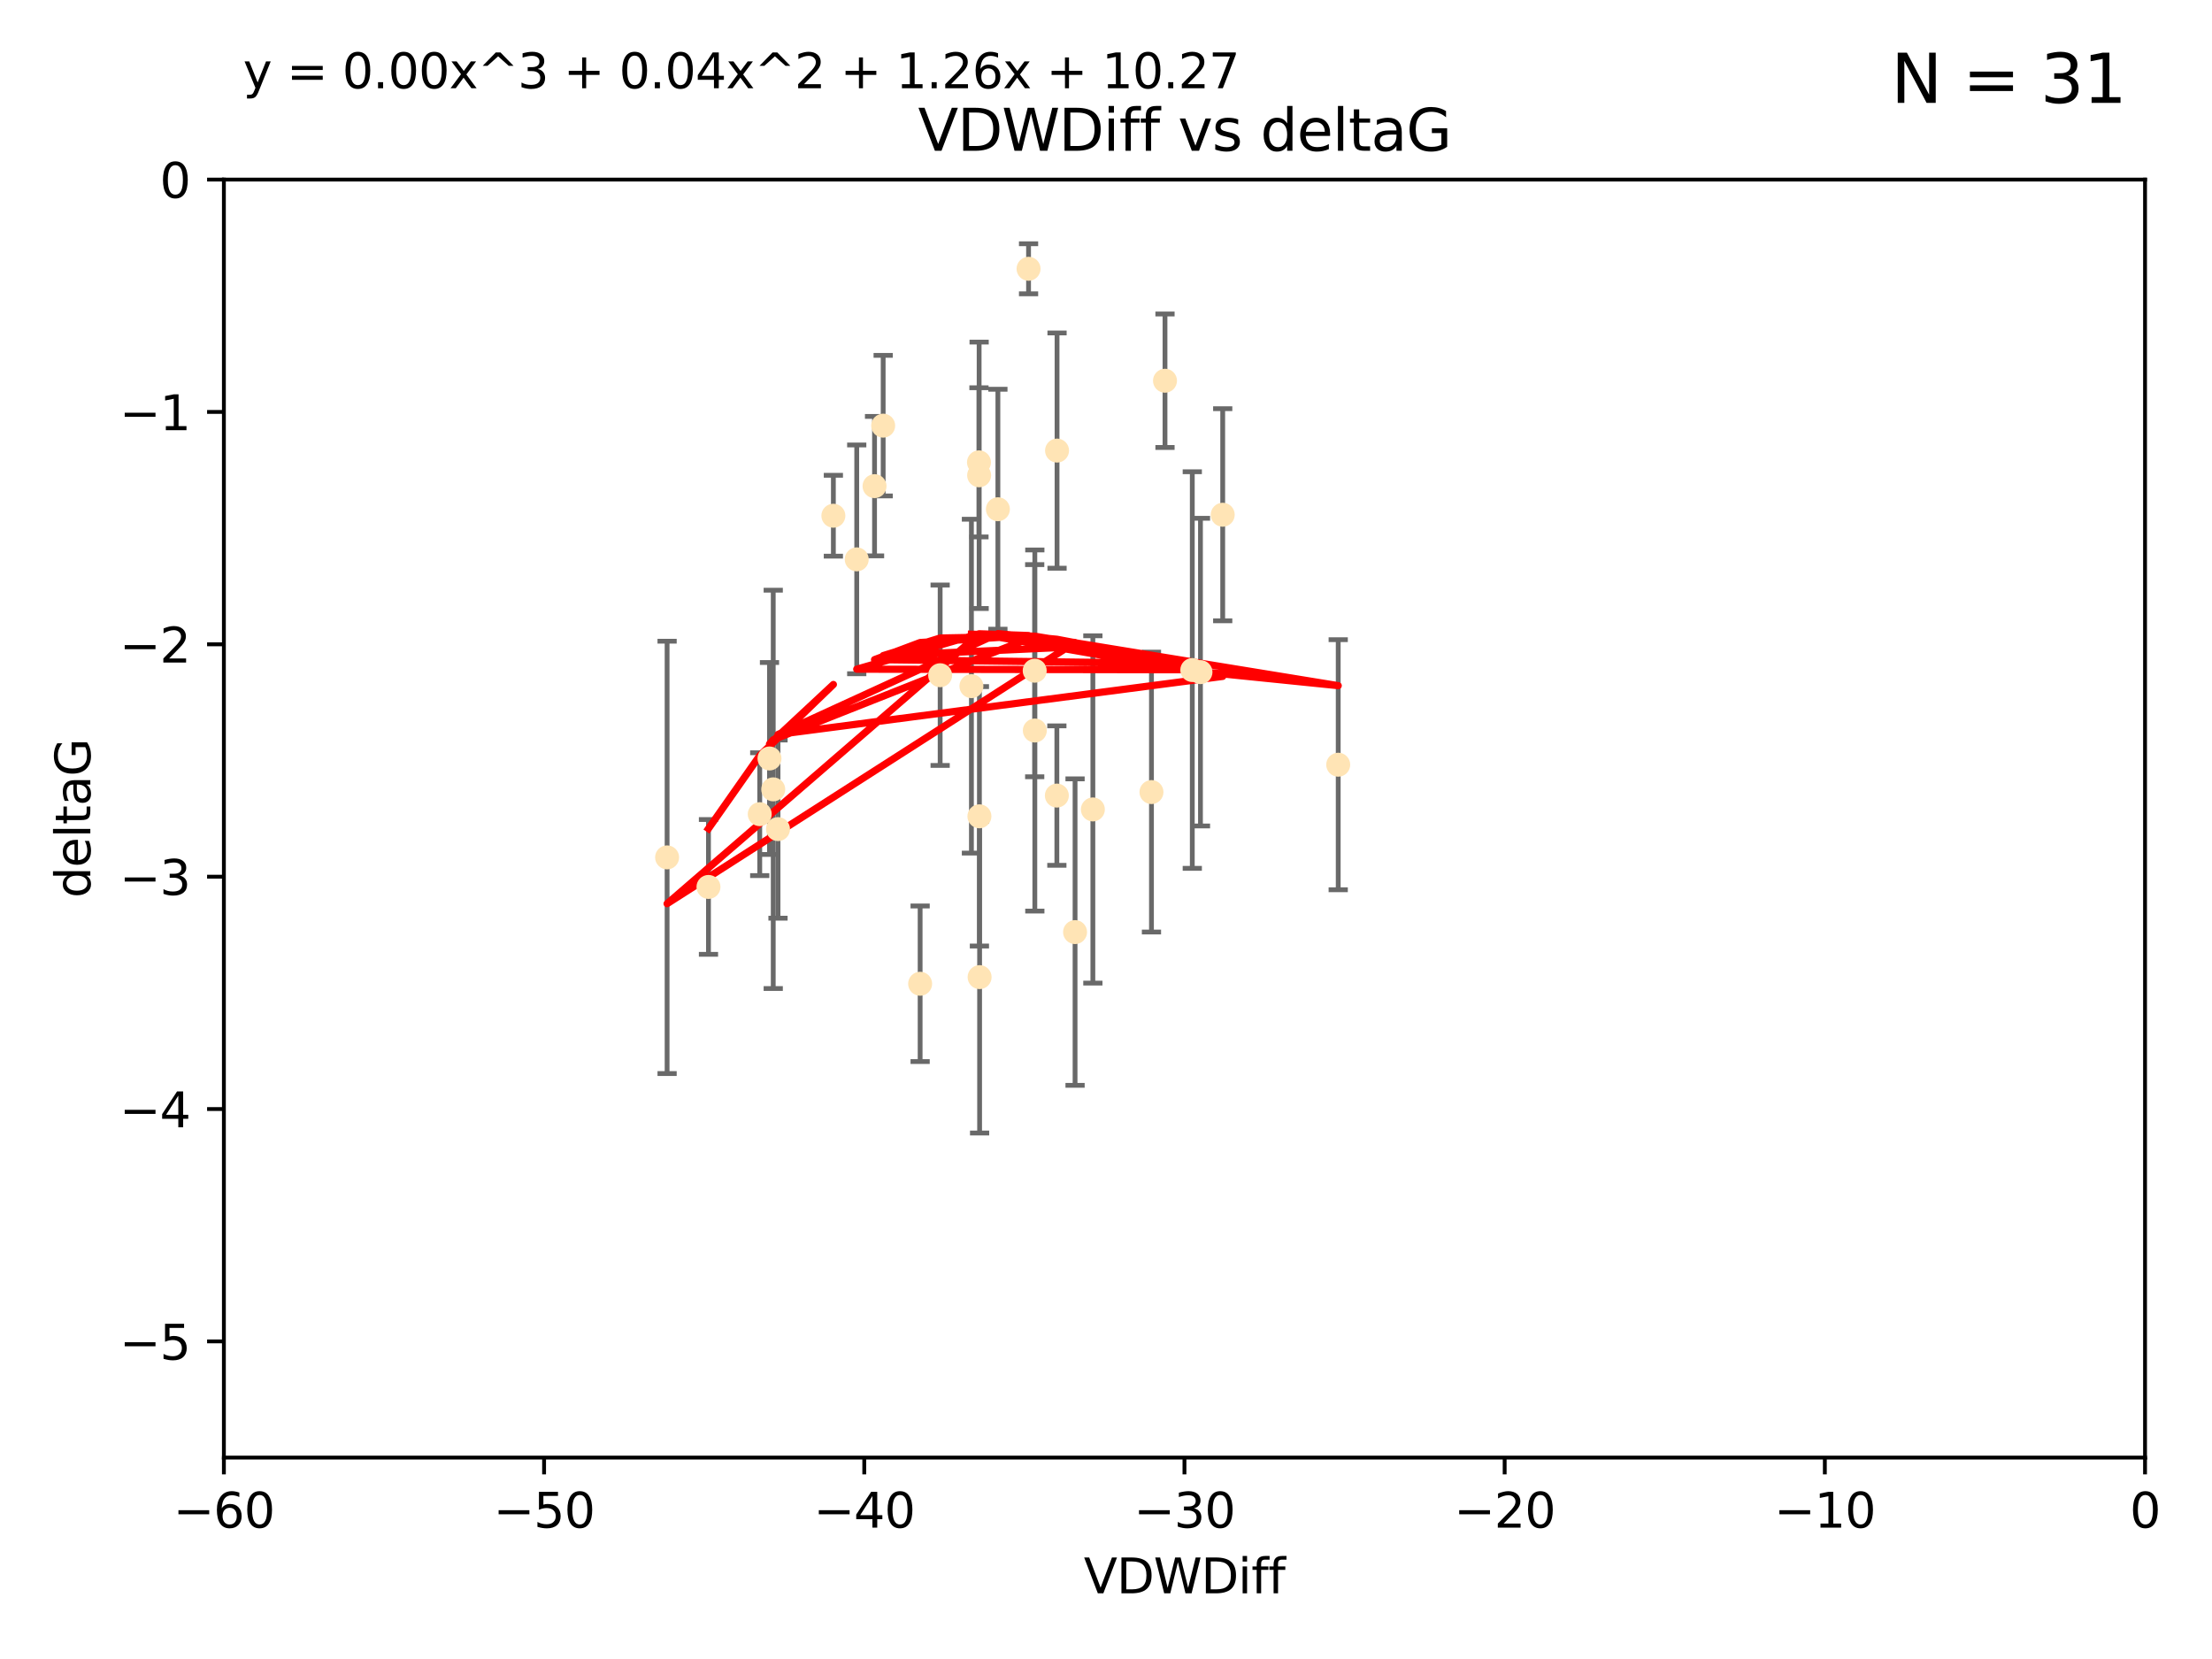 <?xml version="1.0" encoding="utf-8" standalone="no"?>
<!DOCTYPE svg PUBLIC "-//W3C//DTD SVG 1.1//EN"
  "http://www.w3.org/Graphics/SVG/1.1/DTD/svg11.dtd">
<svg xmlns:xlink="http://www.w3.org/1999/xlink" width="460.8pt" height="345.6pt" viewBox="0 0 460.8 345.6" xmlns="http://www.w3.org/2000/svg" version="1.1">
 <defs>
  <style type="text/css">*{stroke-linejoin: round; stroke-linecap: butt}</style>
 </defs>
 <g id="figure_1">
  <g id="patch_1">
   <path d="M 0 345.6 
L 460.8 345.6 
L 460.8 0 
L 0 0 
z
" style="fill: #ffffff"/>
  </g>
  <g id="axes_1">
   <g id="patch_2">
    <path d="M 46.64 303.64 
L 446.85 303.64 
L 446.85 37.411 
L 46.64 37.411 
z
" style="fill: #ffffff"/>
   </g>
   <g id="PathCollection_1">
    <defs>
     <path id="m979b9369c5" d="M 0 1.118 
C 0.297 1.118 0.581 1 0.791 0.791 
C 1 0.581 1.118 0.297 1.118 0 
C 1.118 -0.297 1 -0.581 0.791 -0.791 
C 0.581 -1 0.297 -1.118 0 -1.118 
C -0.297 -1.118 -0.581 -1 -0.791 -0.791 
C -1 -0.581 -1.118 -0.297 -1.118 0 
C -1.118 0.297 -1 0.581 -0.791 0.791 
C -0.581 1 -0.297 1.118 0 1.118 
z
" style="stroke: #ffe4b5"/>
    </defs>
    <g clip-path="url(#p4baa76a9c5)">
     <use xlink:href="#m979b9369c5" x="147.588" y="184.766" style="fill: #ffe4b5; stroke: #ffe4b5"/>
     <use xlink:href="#m979b9369c5" x="158.268" y="169.607" style="fill: #ffe4b5; stroke: #ffe4b5"/>
     <use xlink:href="#m979b9369c5" x="173.607" y="107.436" style="fill: #ffe4b5; stroke: #ffe4b5"/>
     <use xlink:href="#m979b9369c5" x="160.298" y="158.004" style="fill: #ffe4b5; stroke: #ffe4b5"/>
     <use xlink:href="#m979b9369c5" x="161.079" y="164.438" style="fill: #ffe4b5; stroke: #ffe4b5"/>
     <use xlink:href="#m979b9369c5" x="215.547" y="139.719" style="fill: #ffe4b5; stroke: #ffe4b5"/>
     <use xlink:href="#m979b9369c5" x="195.85" y="140.661" style="fill: #ffe4b5; stroke: #ffe4b5"/>
     <use xlink:href="#m979b9369c5" x="183.981" y="88.671" style="fill: #ffe4b5; stroke: #ffe4b5"/>
     <use xlink:href="#m979b9369c5" x="227.664" y="168.621" style="fill: #ffe4b5; stroke: #ffe4b5"/>
     <use xlink:href="#m979b9369c5" x="220.202" y="93.864" style="fill: #ffe4b5; stroke: #ffe4b5"/>
     <use xlink:href="#m979b9369c5" x="203.971" y="99.014" style="fill: #ffe4b5; stroke: #ffe4b5"/>
     <use xlink:href="#m979b9369c5" x="178.473" y="116.525" style="fill: #ffe4b5; stroke: #ffe4b5"/>
     <use xlink:href="#m979b9369c5" x="248.375" y="139.582" style="fill: #ffe4b5; stroke: #ffe4b5"/>
     <use xlink:href="#m979b9369c5" x="220.162" y="165.734" style="fill: #ffe4b5; stroke: #ffe4b5"/>
     <use xlink:href="#m979b9369c5" x="207.88" y="106.082" style="fill: #ffe4b5; stroke: #ffe4b5"/>
     <use xlink:href="#m979b9369c5" x="162.073" y="172.719" style="fill: #ffe4b5; stroke: #ffe4b5"/>
     <use xlink:href="#m979b9369c5" x="254.713" y="107.23" style="fill: #ffe4b5; stroke: #ffe4b5"/>
     <use xlink:href="#m979b9369c5" x="203.937" y="96.314" style="fill: #ffe4b5; stroke: #ffe4b5"/>
     <use xlink:href="#m979b9369c5" x="204.03" y="170.053" style="fill: #ffe4b5; stroke: #ffe4b5"/>
     <use xlink:href="#m979b9369c5" x="138.969" y="178.609" style="fill: #ffe4b5; stroke: #ffe4b5"/>
     <use xlink:href="#m979b9369c5" x="223.956" y="194.171" style="fill: #ffe4b5; stroke: #ffe4b5"/>
     <use xlink:href="#m979b9369c5" x="204.07" y="203.552" style="fill: #ffe4b5; stroke: #ffe4b5"/>
     <use xlink:href="#m979b9369c5" x="214.267" y="55.993" style="fill: #ffe4b5; stroke: #ffe4b5"/>
     <use xlink:href="#m979b9369c5" x="191.68" y="204.935" style="fill: #ffe4b5; stroke: #ffe4b5"/>
     <use xlink:href="#m979b9369c5" x="182.183" y="101.272" style="fill: #ffe4b5; stroke: #ffe4b5"/>
     <use xlink:href="#m979b9369c5" x="242.69" y="79.314" style="fill: #ffe4b5; stroke: #ffe4b5"/>
     <use xlink:href="#m979b9369c5" x="239.871" y="165.004" style="fill: #ffe4b5; stroke: #ffe4b5"/>
     <use xlink:href="#m979b9369c5" x="250.08" y="140.015" style="fill: #ffe4b5; stroke: #ffe4b5"/>
     <use xlink:href="#m979b9369c5" x="278.774" y="159.303" style="fill: #ffe4b5; stroke: #ffe4b5"/>
     <use xlink:href="#m979b9369c5" x="215.574" y="152.182" style="fill: #ffe4b5; stroke: #ffe4b5"/>
     <use xlink:href="#m979b9369c5" x="202.366" y="142.938" style="fill: #ffe4b5; stroke: #ffe4b5"/>
    </g>
   </g>
   <g id="matplotlib.axis_1">
    <g id="xtick_1">
     <g id="line2d_1">
      <defs>
       <path id="m1f4ad5d4d2" d="M 0 0 
L 0 3.5 
" style="stroke: #000000; stroke-width: 0.8"/>
      </defs>
      <g>
       <use xlink:href="#m1f4ad5d4d2" x="46.64" y="303.64" style="stroke: #000000; stroke-width: 0.8"/>
      </g>
     </g>
     <g id="text_1">
      <!-- −60 -->
      <g transform="translate(36.088 318.238)scale(0.1 -0.1)">
       <defs>
        <path id="DejaVuSans-2212" d="M 678 2272 
L 4684 2272 
L 4684 1741 
L 678 1741 
L 678 2272 
z
" transform="scale(0.016)"/>
        <path id="DejaVuSans-36" d="M 2113 2584 
Q 1688 2584 1439 2293 
Q 1191 2003 1191 1497 
Q 1191 994 1439 701 
Q 1688 409 2113 409 
Q 2538 409 2786 701 
Q 3034 994 3034 1497 
Q 3034 2003 2786 2293 
Q 2538 2584 2113 2584 
z
M 3366 4563 
L 3366 3988 
Q 3128 4100 2886 4159 
Q 2644 4219 2406 4219 
Q 1781 4219 1451 3797 
Q 1122 3375 1075 2522 
Q 1259 2794 1537 2939 
Q 1816 3084 2150 3084 
Q 2853 3084 3261 2657 
Q 3669 2231 3669 1497 
Q 3669 778 3244 343 
Q 2819 -91 2113 -91 
Q 1303 -91 875 529 
Q 447 1150 447 2328 
Q 447 3434 972 4092 
Q 1497 4750 2381 4750 
Q 2619 4750 2861 4703 
Q 3103 4656 3366 4563 
z
" transform="scale(0.016)"/>
        <path id="DejaVuSans-30" d="M 2034 4250 
Q 1547 4250 1301 3770 
Q 1056 3291 1056 2328 
Q 1056 1369 1301 889 
Q 1547 409 2034 409 
Q 2525 409 2770 889 
Q 3016 1369 3016 2328 
Q 3016 3291 2770 3770 
Q 2525 4250 2034 4250 
z
M 2034 4750 
Q 2819 4750 3233 4129 
Q 3647 3509 3647 2328 
Q 3647 1150 3233 529 
Q 2819 -91 2034 -91 
Q 1250 -91 836 529 
Q 422 1150 422 2328 
Q 422 3509 836 4129 
Q 1250 4750 2034 4750 
z
" transform="scale(0.016)"/>
       </defs>
       <use xlink:href="#DejaVuSans-2212"/>
       <use xlink:href="#DejaVuSans-36" x="83.789"/>
       <use xlink:href="#DejaVuSans-30" x="147.412"/>
      </g>
     </g>
    </g>
    <g id="xtick_2">
     <g id="line2d_2">
      <g>
       <use xlink:href="#m1f4ad5d4d2" x="113.342" y="303.64" style="stroke: #000000; stroke-width: 0.8"/>
      </g>
     </g>
     <g id="text_2">
      <!-- −50 -->
      <g transform="translate(102.789 318.238)scale(0.1 -0.1)">
       <defs>
        <path id="DejaVuSans-35" d="M 691 4666 
L 3169 4666 
L 3169 4134 
L 1269 4134 
L 1269 2991 
Q 1406 3038 1543 3061 
Q 1681 3084 1819 3084 
Q 2600 3084 3056 2656 
Q 3513 2228 3513 1497 
Q 3513 744 3044 326 
Q 2575 -91 1722 -91 
Q 1428 -91 1123 -41 
Q 819 9 494 109 
L 494 744 
Q 775 591 1075 516 
Q 1375 441 1709 441 
Q 2250 441 2565 725 
Q 2881 1009 2881 1497 
Q 2881 1984 2565 2268 
Q 2250 2553 1709 2553 
Q 1456 2553 1204 2497 
Q 953 2441 691 2322 
L 691 4666 
z
" transform="scale(0.016)"/>
       </defs>
       <use xlink:href="#DejaVuSans-2212"/>
       <use xlink:href="#DejaVuSans-35" x="83.789"/>
       <use xlink:href="#DejaVuSans-30" x="147.412"/>
      </g>
     </g>
    </g>
    <g id="xtick_3">
     <g id="line2d_3">
      <g>
       <use xlink:href="#m1f4ad5d4d2" x="180.043" y="303.64" style="stroke: #000000; stroke-width: 0.8"/>
      </g>
     </g>
     <g id="text_3">
      <!-- −40 -->
      <g transform="translate(169.491 318.238)scale(0.1 -0.1)">
       <defs>
        <path id="DejaVuSans-34" d="M 2419 4116 
L 825 1625 
L 2419 1625 
L 2419 4116 
z
M 2253 4666 
L 3047 4666 
L 3047 1625 
L 3713 1625 
L 3713 1100 
L 3047 1100 
L 3047 0 
L 2419 0 
L 2419 1100 
L 313 1100 
L 313 1709 
L 2253 4666 
z
" transform="scale(0.016)"/>
       </defs>
       <use xlink:href="#DejaVuSans-2212"/>
       <use xlink:href="#DejaVuSans-34" x="83.789"/>
       <use xlink:href="#DejaVuSans-30" x="147.412"/>
      </g>
     </g>
    </g>
    <g id="xtick_4">
     <g id="line2d_4">
      <g>
       <use xlink:href="#m1f4ad5d4d2" x="246.745" y="303.64" style="stroke: #000000; stroke-width: 0.8"/>
      </g>
     </g>
     <g id="text_4">
      <!-- −30 -->
      <g transform="translate(236.193 318.238)scale(0.1 -0.1)">
       <defs>
        <path id="DejaVuSans-33" d="M 2597 2516 
Q 3050 2419 3304 2112 
Q 3559 1806 3559 1356 
Q 3559 666 3084 287 
Q 2609 -91 1734 -91 
Q 1441 -91 1130 -33 
Q 819 25 488 141 
L 488 750 
Q 750 597 1062 519 
Q 1375 441 1716 441 
Q 2309 441 2620 675 
Q 2931 909 2931 1356 
Q 2931 1769 2642 2001 
Q 2353 2234 1838 2234 
L 1294 2234 
L 1294 2753 
L 1863 2753 
Q 2328 2753 2575 2939 
Q 2822 3125 2822 3475 
Q 2822 3834 2567 4026 
Q 2313 4219 1838 4219 
Q 1578 4219 1281 4162 
Q 984 4106 628 3988 
L 628 4550 
Q 988 4650 1302 4700 
Q 1616 4750 1894 4750 
Q 2613 4750 3031 4423 
Q 3450 4097 3450 3541 
Q 3450 3153 3228 2886 
Q 3006 2619 2597 2516 
z
" transform="scale(0.016)"/>
       </defs>
       <use xlink:href="#DejaVuSans-2212"/>
       <use xlink:href="#DejaVuSans-33" x="83.789"/>
       <use xlink:href="#DejaVuSans-30" x="147.412"/>
      </g>
     </g>
    </g>
    <g id="xtick_5">
     <g id="line2d_5">
      <g>
       <use xlink:href="#m1f4ad5d4d2" x="313.447" y="303.64" style="stroke: #000000; stroke-width: 0.8"/>
      </g>
     </g>
     <g id="text_5">
      <!-- −20 -->
      <g transform="translate(302.894 318.238)scale(0.1 -0.1)">
       <defs>
        <path id="DejaVuSans-32" d="M 1228 531 
L 3431 531 
L 3431 0 
L 469 0 
L 469 531 
Q 828 903 1448 1529 
Q 2069 2156 2228 2338 
Q 2531 2678 2651 2914 
Q 2772 3150 2772 3378 
Q 2772 3750 2511 3984 
Q 2250 4219 1831 4219 
Q 1534 4219 1204 4116 
Q 875 4013 500 3803 
L 500 4441 
Q 881 4594 1212 4672 
Q 1544 4750 1819 4750 
Q 2544 4750 2975 4387 
Q 3406 4025 3406 3419 
Q 3406 3131 3298 2873 
Q 3191 2616 2906 2266 
Q 2828 2175 2409 1742 
Q 1991 1309 1228 531 
z
" transform="scale(0.016)"/>
       </defs>
       <use xlink:href="#DejaVuSans-2212"/>
       <use xlink:href="#DejaVuSans-32" x="83.789"/>
       <use xlink:href="#DejaVuSans-30" x="147.412"/>
      </g>
     </g>
    </g>
    <g id="xtick_6">
     <g id="line2d_6">
      <g>
       <use xlink:href="#m1f4ad5d4d2" x="380.148" y="303.64" style="stroke: #000000; stroke-width: 0.8"/>
      </g>
     </g>
     <g id="text_6">
      <!-- −10 -->
      <g transform="translate(369.596 318.238)scale(0.1 -0.1)">
       <defs>
        <path id="DejaVuSans-31" d="M 794 531 
L 1825 531 
L 1825 4091 
L 703 3866 
L 703 4441 
L 1819 4666 
L 2450 4666 
L 2450 531 
L 3481 531 
L 3481 0 
L 794 0 
L 794 531 
z
" transform="scale(0.016)"/>
       </defs>
       <use xlink:href="#DejaVuSans-2212"/>
       <use xlink:href="#DejaVuSans-31" x="83.789"/>
       <use xlink:href="#DejaVuSans-30" x="147.412"/>
      </g>
     </g>
    </g>
    <g id="xtick_7">
     <g id="line2d_7">
      <g>
       <use xlink:href="#m1f4ad5d4d2" x="446.85" y="303.64" style="stroke: #000000; stroke-width: 0.8"/>
      </g>
     </g>
     <g id="text_7">
      <!-- 0 -->
      <g transform="translate(443.669 318.238)scale(0.1 -0.1)">
       <use xlink:href="#DejaVuSans-30"/>
      </g>
     </g>
    </g>
    <g id="text_8">
     <!-- VDWDiff -->
     <g transform="translate(225.772 331.917)scale(0.1 -0.1)">
      <defs>
       <path id="DejaVuSans-56" d="M 1831 0 
L 50 4666 
L 709 4666 
L 2188 738 
L 3669 4666 
L 4325 4666 
L 2547 0 
L 1831 0 
z
" transform="scale(0.016)"/>
       <path id="DejaVuSans-44" d="M 1259 4147 
L 1259 519 
L 2022 519 
Q 2988 519 3436 956 
Q 3884 1394 3884 2338 
Q 3884 3275 3436 3711 
Q 2988 4147 2022 4147 
L 1259 4147 
z
M 628 4666 
L 1925 4666 
Q 3281 4666 3915 4102 
Q 4550 3538 4550 2338 
Q 4550 1131 3912 565 
Q 3275 0 1925 0 
L 628 0 
L 628 4666 
z
" transform="scale(0.016)"/>
       <path id="DejaVuSans-57" d="M 213 4666 
L 850 4666 
L 1831 722 
L 2809 4666 
L 3519 4666 
L 4500 722 
L 5478 4666 
L 6119 4666 
L 4947 0 
L 4153 0 
L 3169 4050 
L 2175 0 
L 1381 0 
L 213 4666 
z
" transform="scale(0.016)"/>
       <path id="DejaVuSans-69" d="M 603 3500 
L 1178 3500 
L 1178 0 
L 603 0 
L 603 3500 
z
M 603 4863 
L 1178 4863 
L 1178 4134 
L 603 4134 
L 603 4863 
z
" transform="scale(0.016)"/>
       <path id="DejaVuSans-66" d="M 2375 4863 
L 2375 4384 
L 1825 4384 
Q 1516 4384 1395 4259 
Q 1275 4134 1275 3809 
L 1275 3500 
L 2222 3500 
L 2222 3053 
L 1275 3053 
L 1275 0 
L 697 0 
L 697 3053 
L 147 3053 
L 147 3500 
L 697 3500 
L 697 3744 
Q 697 4328 969 4595 
Q 1241 4863 1831 4863 
L 2375 4863 
z
" transform="scale(0.016)"/>
      </defs>
      <use xlink:href="#DejaVuSans-56"/>
      <use xlink:href="#DejaVuSans-44" x="68.408"/>
      <use xlink:href="#DejaVuSans-57" x="145.41"/>
      <use xlink:href="#DejaVuSans-44" x="244.287"/>
      <use xlink:href="#DejaVuSans-69" x="321.289"/>
      <use xlink:href="#DejaVuSans-66" x="349.072"/>
      <use xlink:href="#DejaVuSans-66" x="384.277"/>
     </g>
    </g>
   </g>
   <g id="matplotlib.axis_2">
    <g id="ytick_1">
     <g id="line2d_8">
      <defs>
       <path id="mbf4e5ace99" d="M 0 0 
L -3.5 0 
" style="stroke: #000000; stroke-width: 0.8"/>
      </defs>
      <g>
       <use xlink:href="#mbf4e5ace99" x="46.64" y="279.437" style="stroke: #000000; stroke-width: 0.8"/>
      </g>
     </g>
     <g id="text_9">
      <!-- −5 -->
      <g transform="translate(24.898 283.237)scale(0.1 -0.1)">
       <use xlink:href="#DejaVuSans-2212"/>
       <use xlink:href="#DejaVuSans-35" x="83.789"/>
      </g>
     </g>
    </g>
    <g id="ytick_2">
     <g id="line2d_9">
      <g>
       <use xlink:href="#mbf4e5ace99" x="46.64" y="231.032" style="stroke: #000000; stroke-width: 0.8"/>
      </g>
     </g>
     <g id="text_10">
      <!-- −4 -->
      <g transform="translate(24.898 234.831)scale(0.1 -0.1)">
       <use xlink:href="#DejaVuSans-2212"/>
       <use xlink:href="#DejaVuSans-34" x="83.789"/>
      </g>
     </g>
    </g>
    <g id="ytick_3">
     <g id="line2d_10">
      <g>
       <use xlink:href="#mbf4e5ace99" x="46.64" y="182.627" style="stroke: #000000; stroke-width: 0.8"/>
      </g>
     </g>
     <g id="text_11">
      <!-- −3 -->
      <g transform="translate(24.898 186.426)scale(0.1 -0.1)">
       <use xlink:href="#DejaVuSans-2212"/>
       <use xlink:href="#DejaVuSans-33" x="83.789"/>
      </g>
     </g>
    </g>
    <g id="ytick_4">
     <g id="line2d_11">
      <g>
       <use xlink:href="#mbf4e5ace99" x="46.64" y="134.222" style="stroke: #000000; stroke-width: 0.8"/>
      </g>
     </g>
     <g id="text_12">
      <!-- −2 -->
      <g transform="translate(24.898 138.021)scale(0.1 -0.1)">
       <use xlink:href="#DejaVuSans-2212"/>
       <use xlink:href="#DejaVuSans-32" x="83.789"/>
      </g>
     </g>
    </g>
    <g id="ytick_5">
     <g id="line2d_12">
      <g>
       <use xlink:href="#mbf4e5ace99" x="46.64" y="85.816" style="stroke: #000000; stroke-width: 0.8"/>
      </g>
     </g>
     <g id="text_13">
      <!-- −1 -->
      <g transform="translate(24.898 89.616)scale(0.1 -0.1)">
       <use xlink:href="#DejaVuSans-2212"/>
       <use xlink:href="#DejaVuSans-31" x="83.789"/>
      </g>
     </g>
    </g>
    <g id="ytick_6">
     <g id="line2d_13">
      <g>
       <use xlink:href="#mbf4e5ace99" x="46.64" y="37.411" style="stroke: #000000; stroke-width: 0.8"/>
      </g>
     </g>
     <g id="text_14">
      <!-- 0 -->
      <g transform="translate(33.278 41.21)scale(0.1 -0.1)">
       <use xlink:href="#DejaVuSans-30"/>
      </g>
     </g>
    </g>
    <g id="text_15">
     <!-- deltaG -->
     <g transform="translate(18.818 187.064)rotate(-90)scale(0.1 -0.1)">
      <defs>
       <path id="DejaVuSans-64" d="M 2906 2969 
L 2906 4863 
L 3481 4863 
L 3481 0 
L 2906 0 
L 2906 525 
Q 2725 213 2448 61 
Q 2172 -91 1784 -91 
Q 1150 -91 751 415 
Q 353 922 353 1747 
Q 353 2572 751 3078 
Q 1150 3584 1784 3584 
Q 2172 3584 2448 3432 
Q 2725 3281 2906 2969 
z
M 947 1747 
Q 947 1113 1208 752 
Q 1469 391 1925 391 
Q 2381 391 2643 752 
Q 2906 1113 2906 1747 
Q 2906 2381 2643 2742 
Q 2381 3103 1925 3103 
Q 1469 3103 1208 2742 
Q 947 2381 947 1747 
z
" transform="scale(0.016)"/>
       <path id="DejaVuSans-65" d="M 3597 1894 
L 3597 1613 
L 953 1613 
Q 991 1019 1311 708 
Q 1631 397 2203 397 
Q 2534 397 2845 478 
Q 3156 559 3463 722 
L 3463 178 
Q 3153 47 2828 -22 
Q 2503 -91 2169 -91 
Q 1331 -91 842 396 
Q 353 884 353 1716 
Q 353 2575 817 3079 
Q 1281 3584 2069 3584 
Q 2775 3584 3186 3129 
Q 3597 2675 3597 1894 
z
M 3022 2063 
Q 3016 2534 2758 2815 
Q 2500 3097 2075 3097 
Q 1594 3097 1305 2825 
Q 1016 2553 972 2059 
L 3022 2063 
z
" transform="scale(0.016)"/>
       <path id="DejaVuSans-6c" d="M 603 4863 
L 1178 4863 
L 1178 0 
L 603 0 
L 603 4863 
z
" transform="scale(0.016)"/>
       <path id="DejaVuSans-74" d="M 1172 4494 
L 1172 3500 
L 2356 3500 
L 2356 3053 
L 1172 3053 
L 1172 1153 
Q 1172 725 1289 603 
Q 1406 481 1766 481 
L 2356 481 
L 2356 0 
L 1766 0 
Q 1100 0 847 248 
Q 594 497 594 1153 
L 594 3053 
L 172 3053 
L 172 3500 
L 594 3500 
L 594 4494 
L 1172 4494 
z
" transform="scale(0.016)"/>
       <path id="DejaVuSans-61" d="M 2194 1759 
Q 1497 1759 1228 1600 
Q 959 1441 959 1056 
Q 959 750 1161 570 
Q 1363 391 1709 391 
Q 2188 391 2477 730 
Q 2766 1069 2766 1631 
L 2766 1759 
L 2194 1759 
z
M 3341 1997 
L 3341 0 
L 2766 0 
L 2766 531 
Q 2569 213 2275 61 
Q 1981 -91 1556 -91 
Q 1019 -91 701 211 
Q 384 513 384 1019 
Q 384 1609 779 1909 
Q 1175 2209 1959 2209 
L 2766 2209 
L 2766 2266 
Q 2766 2663 2505 2880 
Q 2244 3097 1772 3097 
Q 1472 3097 1187 3025 
Q 903 2953 641 2809 
L 641 3341 
Q 956 3463 1253 3523 
Q 1550 3584 1831 3584 
Q 2591 3584 2966 3190 
Q 3341 2797 3341 1997 
z
" transform="scale(0.016)"/>
       <path id="DejaVuSans-47" d="M 3809 666 
L 3809 1919 
L 2778 1919 
L 2778 2438 
L 4434 2438 
L 4434 434 
Q 4069 175 3628 42 
Q 3188 -91 2688 -91 
Q 1594 -91 976 548 
Q 359 1188 359 2328 
Q 359 3472 976 4111 
Q 1594 4750 2688 4750 
Q 3144 4750 3555 4637 
Q 3966 4525 4313 4306 
L 4313 3634 
Q 3963 3931 3569 4081 
Q 3175 4231 2741 4231 
Q 1884 4231 1454 3753 
Q 1025 3275 1025 2328 
Q 1025 1384 1454 906 
Q 1884 428 2741 428 
Q 3075 428 3337 486 
Q 3600 544 3809 666 
z
" transform="scale(0.016)"/>
      </defs>
      <use xlink:href="#DejaVuSans-64"/>
      <use xlink:href="#DejaVuSans-65" x="63.477"/>
      <use xlink:href="#DejaVuSans-6c" x="125"/>
      <use xlink:href="#DejaVuSans-74" x="152.783"/>
      <use xlink:href="#DejaVuSans-61" x="191.992"/>
      <use xlink:href="#DejaVuSans-47" x="253.271"/>
     </g>
    </g>
   </g>
   <g id="LineCollection_1">
    <path d="M 147.588 198.805 
L 147.588 170.727 
" clip-path="url(#p4baa76a9c5)" style="fill: none; stroke: #696969"/>
    <path d="M 158.268 182.403 
L 158.268 156.81 
" clip-path="url(#p4baa76a9c5)" style="fill: none; stroke: #696969"/>
    <path d="M 173.607 115.86 
L 173.607 99.013 
" clip-path="url(#p4baa76a9c5)" style="fill: none; stroke: #696969"/>
    <path d="M 160.298 177.999 
L 160.298 138.009 
" clip-path="url(#p4baa76a9c5)" style="fill: none; stroke: #696969"/>
    <path d="M 161.079 205.929 
L 161.079 122.946 
" clip-path="url(#p4baa76a9c5)" style="fill: none; stroke: #696969"/>
    <path d="M 215.547 161.816 
L 215.547 117.621 
" clip-path="url(#p4baa76a9c5)" style="fill: none; stroke: #696969"/>
    <path d="M 195.85 159.451 
L 195.85 121.871 
" clip-path="url(#p4baa76a9c5)" style="fill: none; stroke: #696969"/>
    <path d="M 183.981 103.312 
L 183.981 74.03 
" clip-path="url(#p4baa76a9c5)" style="fill: none; stroke: #696969"/>
    <path d="M 227.664 204.796 
L 227.664 132.447 
" clip-path="url(#p4baa76a9c5)" style="fill: none; stroke: #696969"/>
    <path d="M 220.202 118.369 
L 220.202 69.359 
" clip-path="url(#p4baa76a9c5)" style="fill: none; stroke: #696969"/>
    <path d="M 203.971 126.762 
L 203.971 71.267 
" clip-path="url(#p4baa76a9c5)" style="fill: none; stroke: #696969"/>
    <path d="M 178.473 140.352 
L 178.473 92.698 
" clip-path="url(#p4baa76a9c5)" style="fill: none; stroke: #696969"/>
    <path d="M 248.375 180.893 
L 248.375 98.27 
" clip-path="url(#p4baa76a9c5)" style="fill: none; stroke: #696969"/>
    <path d="M 220.162 180.261 
L 220.162 151.208 
" clip-path="url(#p4baa76a9c5)" style="fill: none; stroke: #696969"/>
    <path d="M 207.88 131.075 
L 207.88 81.088 
" clip-path="url(#p4baa76a9c5)" style="fill: none; stroke: #696969"/>
    <path d="M 162.073 191.277 
L 162.073 154.16 
" clip-path="url(#p4baa76a9c5)" style="fill: none; stroke: #696969"/>
    <path d="M 254.713 129.322 
L 254.713 85.138 
" clip-path="url(#p4baa76a9c5)" style="fill: none; stroke: #696969"/>
    <path d="M 203.937 111.851 
L 203.937 80.778 
" clip-path="url(#p4baa76a9c5)" style="fill: none; stroke: #696969"/>
    <path d="M 204.03 197.074 
L 204.03 143.032 
" clip-path="url(#p4baa76a9c5)" style="fill: none; stroke: #696969"/>
    <path d="M 138.969 223.643 
L 138.969 133.574 
" clip-path="url(#p4baa76a9c5)" style="fill: none; stroke: #696969"/>
    <path d="M 223.956 226.093 
L 223.956 162.249 
" clip-path="url(#p4baa76a9c5)" style="fill: none; stroke: #696969"/>
    <path d="M 204.07 236.03 
L 204.07 171.073 
" clip-path="url(#p4baa76a9c5)" style="fill: none; stroke: #696969"/>
    <path d="M 214.267 61.206 
L 214.267 50.78 
" clip-path="url(#p4baa76a9c5)" style="fill: none; stroke: #696969"/>
    <path d="M 191.68 221.14 
L 191.68 188.73 
" clip-path="url(#p4baa76a9c5)" style="fill: none; stroke: #696969"/>
    <path d="M 182.183 115.797 
L 182.183 86.747 
" clip-path="url(#p4baa76a9c5)" style="fill: none; stroke: #696969"/>
    <path d="M 242.69 93.218 
L 242.69 65.41 
" clip-path="url(#p4baa76a9c5)" style="fill: none; stroke: #696969"/>
    <path d="M 239.871 194.159 
L 239.871 135.85 
" clip-path="url(#p4baa76a9c5)" style="fill: none; stroke: #696969"/>
    <path d="M 250.08 172.063 
L 250.08 107.966 
" clip-path="url(#p4baa76a9c5)" style="fill: none; stroke: #696969"/>
    <path d="M 278.774 185.353 
L 278.774 133.253 
" clip-path="url(#p4baa76a9c5)" style="fill: none; stroke: #696969"/>
    <path d="M 215.574 189.798 
L 215.574 114.566 
" clip-path="url(#p4baa76a9c5)" style="fill: none; stroke: #696969"/>
    <path d="M 202.366 177.716 
L 202.366 108.161 
" clip-path="url(#p4baa76a9c5)" style="fill: none; stroke: #696969"/>
   </g>
   <g id="line2d_14">
    <defs>
     <path id="m671a01d174" d="M 2 0 
L -2 -0 
" style="stroke: #696969"/>
    </defs>
    <g clip-path="url(#p4baa76a9c5)">
     <use xlink:href="#m671a01d174" x="147.588" y="198.805" style="fill: #696969; stroke: #696969"/>
     <use xlink:href="#m671a01d174" x="158.268" y="182.403" style="fill: #696969; stroke: #696969"/>
     <use xlink:href="#m671a01d174" x="173.607" y="115.86" style="fill: #696969; stroke: #696969"/>
     <use xlink:href="#m671a01d174" x="160.298" y="177.999" style="fill: #696969; stroke: #696969"/>
     <use xlink:href="#m671a01d174" x="161.079" y="205.929" style="fill: #696969; stroke: #696969"/>
     <use xlink:href="#m671a01d174" x="215.547" y="161.816" style="fill: #696969; stroke: #696969"/>
     <use xlink:href="#m671a01d174" x="195.85" y="159.451" style="fill: #696969; stroke: #696969"/>
     <use xlink:href="#m671a01d174" x="183.981" y="103.312" style="fill: #696969; stroke: #696969"/>
     <use xlink:href="#m671a01d174" x="227.664" y="204.796" style="fill: #696969; stroke: #696969"/>
     <use xlink:href="#m671a01d174" x="220.202" y="118.369" style="fill: #696969; stroke: #696969"/>
     <use xlink:href="#m671a01d174" x="203.971" y="126.762" style="fill: #696969; stroke: #696969"/>
     <use xlink:href="#m671a01d174" x="178.473" y="140.352" style="fill: #696969; stroke: #696969"/>
     <use xlink:href="#m671a01d174" x="248.375" y="180.893" style="fill: #696969; stroke: #696969"/>
     <use xlink:href="#m671a01d174" x="220.162" y="180.261" style="fill: #696969; stroke: #696969"/>
     <use xlink:href="#m671a01d174" x="207.88" y="131.075" style="fill: #696969; stroke: #696969"/>
     <use xlink:href="#m671a01d174" x="162.073" y="191.277" style="fill: #696969; stroke: #696969"/>
     <use xlink:href="#m671a01d174" x="254.713" y="129.322" style="fill: #696969; stroke: #696969"/>
     <use xlink:href="#m671a01d174" x="203.937" y="111.851" style="fill: #696969; stroke: #696969"/>
     <use xlink:href="#m671a01d174" x="204.03" y="197.074" style="fill: #696969; stroke: #696969"/>
     <use xlink:href="#m671a01d174" x="138.969" y="223.643" style="fill: #696969; stroke: #696969"/>
     <use xlink:href="#m671a01d174" x="223.956" y="226.093" style="fill: #696969; stroke: #696969"/>
     <use xlink:href="#m671a01d174" x="204.07" y="236.03" style="fill: #696969; stroke: #696969"/>
     <use xlink:href="#m671a01d174" x="214.267" y="61.206" style="fill: #696969; stroke: #696969"/>
     <use xlink:href="#m671a01d174" x="191.68" y="221.14" style="fill: #696969; stroke: #696969"/>
     <use xlink:href="#m671a01d174" x="182.183" y="115.797" style="fill: #696969; stroke: #696969"/>
     <use xlink:href="#m671a01d174" x="242.69" y="93.218" style="fill: #696969; stroke: #696969"/>
     <use xlink:href="#m671a01d174" x="239.871" y="194.159" style="fill: #696969; stroke: #696969"/>
     <use xlink:href="#m671a01d174" x="250.08" y="172.063" style="fill: #696969; stroke: #696969"/>
     <use xlink:href="#m671a01d174" x="278.774" y="185.353" style="fill: #696969; stroke: #696969"/>
     <use xlink:href="#m671a01d174" x="215.574" y="189.798" style="fill: #696969; stroke: #696969"/>
     <use xlink:href="#m671a01d174" x="202.366" y="177.716" style="fill: #696969; stroke: #696969"/>
    </g>
   </g>
   <g id="line2d_15">
    <g clip-path="url(#p4baa76a9c5)">
     <use xlink:href="#m671a01d174" x="147.588" y="170.727" style="fill: #696969; stroke: #696969"/>
     <use xlink:href="#m671a01d174" x="158.268" y="156.81" style="fill: #696969; stroke: #696969"/>
     <use xlink:href="#m671a01d174" x="173.607" y="99.013" style="fill: #696969; stroke: #696969"/>
     <use xlink:href="#m671a01d174" x="160.298" y="138.009" style="fill: #696969; stroke: #696969"/>
     <use xlink:href="#m671a01d174" x="161.079" y="122.946" style="fill: #696969; stroke: #696969"/>
     <use xlink:href="#m671a01d174" x="215.547" y="117.621" style="fill: #696969; stroke: #696969"/>
     <use xlink:href="#m671a01d174" x="195.85" y="121.871" style="fill: #696969; stroke: #696969"/>
     <use xlink:href="#m671a01d174" x="183.981" y="74.03" style="fill: #696969; stroke: #696969"/>
     <use xlink:href="#m671a01d174" x="227.664" y="132.447" style="fill: #696969; stroke: #696969"/>
     <use xlink:href="#m671a01d174" x="220.202" y="69.359" style="fill: #696969; stroke: #696969"/>
     <use xlink:href="#m671a01d174" x="203.971" y="71.267" style="fill: #696969; stroke: #696969"/>
     <use xlink:href="#m671a01d174" x="178.473" y="92.698" style="fill: #696969; stroke: #696969"/>
     <use xlink:href="#m671a01d174" x="248.375" y="98.27" style="fill: #696969; stroke: #696969"/>
     <use xlink:href="#m671a01d174" x="220.162" y="151.208" style="fill: #696969; stroke: #696969"/>
     <use xlink:href="#m671a01d174" x="207.88" y="81.088" style="fill: #696969; stroke: #696969"/>
     <use xlink:href="#m671a01d174" x="162.073" y="154.16" style="fill: #696969; stroke: #696969"/>
     <use xlink:href="#m671a01d174" x="254.713" y="85.138" style="fill: #696969; stroke: #696969"/>
     <use xlink:href="#m671a01d174" x="203.937" y="80.778" style="fill: #696969; stroke: #696969"/>
     <use xlink:href="#m671a01d174" x="204.03" y="143.032" style="fill: #696969; stroke: #696969"/>
     <use xlink:href="#m671a01d174" x="138.969" y="133.574" style="fill: #696969; stroke: #696969"/>
     <use xlink:href="#m671a01d174" x="223.956" y="162.249" style="fill: #696969; stroke: #696969"/>
     <use xlink:href="#m671a01d174" x="204.07" y="171.073" style="fill: #696969; stroke: #696969"/>
     <use xlink:href="#m671a01d174" x="214.267" y="50.78" style="fill: #696969; stroke: #696969"/>
     <use xlink:href="#m671a01d174" x="191.68" y="188.73" style="fill: #696969; stroke: #696969"/>
     <use xlink:href="#m671a01d174" x="182.183" y="86.747" style="fill: #696969; stroke: #696969"/>
     <use xlink:href="#m671a01d174" x="242.69" y="65.41" style="fill: #696969; stroke: #696969"/>
     <use xlink:href="#m671a01d174" x="239.871" y="135.85" style="fill: #696969; stroke: #696969"/>
     <use xlink:href="#m671a01d174" x="250.08" y="107.966" style="fill: #696969; stroke: #696969"/>
     <use xlink:href="#m671a01d174" x="278.774" y="133.253" style="fill: #696969; stroke: #696969"/>
     <use xlink:href="#m671a01d174" x="215.574" y="114.566" style="fill: #696969; stroke: #696969"/>
     <use xlink:href="#m671a01d174" x="202.366" y="108.161" style="fill: #696969; stroke: #696969"/>
    </g>
   </g>
   <g id="line2d_16">
    <path d="M 147.588 172.615 
L 158.268 157.4 
L 173.607 142.59 
L 160.298 154.989 
L 161.079 154.099 
L 215.547 132.528 
L 195.85 132.911 
L 183.981 136.571 
L 227.664 134.585 
L 220.202 133.173 
L 203.971 132.03 
L 178.473 139.405 
L 248.375 139.526 
L 220.162 133.167 
L 207.88 131.994 
L 162.073 152.999 
L 254.713 140.906 
L 203.937 132.032 
L 204.03 132.028 
L 138.969 188.254 
L 223.956 133.834 
L 204.07 132.027 
L 214.267 132.389 
L 191.68 133.847 
L 182.183 137.41 
L 242.69 138.161 
L 239.871 137.465 
L 250.08 139.916 
L 278.774 142.834 
L 215.574 132.531 
L 202.366 132.114 
" clip-path="url(#p4baa76a9c5)" style="fill: none; stroke: #ff0000; stroke-width: 1.5; stroke-linecap: square"/>
   </g>
   <g id="line2d_17">
    <defs>
     <path id="m4dac9d41ae" d="M 0 2 
C 0.53 2 1.039 1.789 1.414 1.414 
C 1.789 1.039 2 0.53 2 0 
C 2 -0.53 1.789 -1.039 1.414 -1.414 
C 1.039 -1.789 0.53 -2 0 -2 
C -0.53 -2 -1.039 -1.789 -1.414 -1.414 
C -1.789 -1.039 -2 -0.53 -2 0 
C -2 0.53 -1.789 1.039 -1.414 1.414 
C -1.039 1.789 -0.53 2 0 2 
z
" style="stroke: #ffe4b5"/>
    </defs>
    <g clip-path="url(#p4baa76a9c5)">
     <use xlink:href="#m4dac9d41ae" x="147.588" y="184.766" style="fill: #ffe4b5; stroke: #ffe4b5"/>
     <use xlink:href="#m4dac9d41ae" x="158.268" y="169.607" style="fill: #ffe4b5; stroke: #ffe4b5"/>
     <use xlink:href="#m4dac9d41ae" x="173.607" y="107.436" style="fill: #ffe4b5; stroke: #ffe4b5"/>
     <use xlink:href="#m4dac9d41ae" x="160.298" y="158.004" style="fill: #ffe4b5; stroke: #ffe4b5"/>
     <use xlink:href="#m4dac9d41ae" x="161.079" y="164.438" style="fill: #ffe4b5; stroke: #ffe4b5"/>
     <use xlink:href="#m4dac9d41ae" x="215.547" y="139.719" style="fill: #ffe4b5; stroke: #ffe4b5"/>
     <use xlink:href="#m4dac9d41ae" x="195.85" y="140.661" style="fill: #ffe4b5; stroke: #ffe4b5"/>
     <use xlink:href="#m4dac9d41ae" x="183.981" y="88.671" style="fill: #ffe4b5; stroke: #ffe4b5"/>
     <use xlink:href="#m4dac9d41ae" x="227.664" y="168.621" style="fill: #ffe4b5; stroke: #ffe4b5"/>
     <use xlink:href="#m4dac9d41ae" x="220.202" y="93.864" style="fill: #ffe4b5; stroke: #ffe4b5"/>
     <use xlink:href="#m4dac9d41ae" x="203.971" y="99.014" style="fill: #ffe4b5; stroke: #ffe4b5"/>
     <use xlink:href="#m4dac9d41ae" x="178.473" y="116.525" style="fill: #ffe4b5; stroke: #ffe4b5"/>
     <use xlink:href="#m4dac9d41ae" x="248.375" y="139.582" style="fill: #ffe4b5; stroke: #ffe4b5"/>
     <use xlink:href="#m4dac9d41ae" x="220.162" y="165.734" style="fill: #ffe4b5; stroke: #ffe4b5"/>
     <use xlink:href="#m4dac9d41ae" x="207.88" y="106.082" style="fill: #ffe4b5; stroke: #ffe4b5"/>
     <use xlink:href="#m4dac9d41ae" x="162.073" y="172.719" style="fill: #ffe4b5; stroke: #ffe4b5"/>
     <use xlink:href="#m4dac9d41ae" x="254.713" y="107.23" style="fill: #ffe4b5; stroke: #ffe4b5"/>
     <use xlink:href="#m4dac9d41ae" x="203.937" y="96.314" style="fill: #ffe4b5; stroke: #ffe4b5"/>
     <use xlink:href="#m4dac9d41ae" x="204.03" y="170.053" style="fill: #ffe4b5; stroke: #ffe4b5"/>
     <use xlink:href="#m4dac9d41ae" x="138.969" y="178.609" style="fill: #ffe4b5; stroke: #ffe4b5"/>
     <use xlink:href="#m4dac9d41ae" x="223.956" y="194.171" style="fill: #ffe4b5; stroke: #ffe4b5"/>
     <use xlink:href="#m4dac9d41ae" x="204.07" y="203.552" style="fill: #ffe4b5; stroke: #ffe4b5"/>
     <use xlink:href="#m4dac9d41ae" x="214.267" y="55.993" style="fill: #ffe4b5; stroke: #ffe4b5"/>
     <use xlink:href="#m4dac9d41ae" x="191.68" y="204.935" style="fill: #ffe4b5; stroke: #ffe4b5"/>
     <use xlink:href="#m4dac9d41ae" x="182.183" y="101.272" style="fill: #ffe4b5; stroke: #ffe4b5"/>
     <use xlink:href="#m4dac9d41ae" x="242.69" y="79.314" style="fill: #ffe4b5; stroke: #ffe4b5"/>
     <use xlink:href="#m4dac9d41ae" x="239.871" y="165.004" style="fill: #ffe4b5; stroke: #ffe4b5"/>
     <use xlink:href="#m4dac9d41ae" x="250.08" y="140.015" style="fill: #ffe4b5; stroke: #ffe4b5"/>
     <use xlink:href="#m4dac9d41ae" x="278.774" y="159.303" style="fill: #ffe4b5; stroke: #ffe4b5"/>
     <use xlink:href="#m4dac9d41ae" x="215.574" y="152.182" style="fill: #ffe4b5; stroke: #ffe4b5"/>
     <use xlink:href="#m4dac9d41ae" x="202.366" y="142.938" style="fill: #ffe4b5; stroke: #ffe4b5"/>
    </g>
   </g>
   <g id="patch_3">
    <path d="M 46.64 303.64 
L 46.64 37.411 
" style="fill: none; stroke: #000000; stroke-width: 0.8; stroke-linejoin: miter; stroke-linecap: square"/>
   </g>
   <g id="patch_4">
    <path d="M 446.85 303.64 
L 446.85 37.411 
" style="fill: none; stroke: #000000; stroke-width: 0.8; stroke-linejoin: miter; stroke-linecap: square"/>
   </g>
   <g id="patch_5">
    <path d="M 46.64 303.64 
L 446.85 303.64 
" style="fill: none; stroke: #000000; stroke-width: 0.8; stroke-linejoin: miter; stroke-linecap: square"/>
   </g>
   <g id="patch_6">
    <path d="M 46.64 37.411 
L 446.85 37.411 
" style="fill: none; stroke: #000000; stroke-width: 0.8; stroke-linejoin: miter; stroke-linecap: square"/>
   </g>
   <g id="text_16">
    <!-- N = 31 -->
    <g transform="translate(393.929 21.426)scale(0.14 -0.14)">
     <defs>
      <path id="DejaVuSans-4e" d="M 628 4666 
L 1478 4666 
L 3547 763 
L 3547 4666 
L 4159 4666 
L 4159 0 
L 3309 0 
L 1241 3903 
L 1241 0 
L 628 0 
L 628 4666 
z
" transform="scale(0.016)"/>
      <path id="DejaVuSans-20" transform="scale(0.016)"/>
      <path id="DejaVuSans-3d" d="M 678 2906 
L 4684 2906 
L 4684 2381 
L 678 2381 
L 678 2906 
z
M 678 1631 
L 4684 1631 
L 4684 1100 
L 678 1100 
L 678 1631 
z
" transform="scale(0.016)"/>
     </defs>
     <use xlink:href="#DejaVuSans-4e"/>
     <use xlink:href="#DejaVuSans-20" x="74.805"/>
     <use xlink:href="#DejaVuSans-3d" x="106.592"/>
     <use xlink:href="#DejaVuSans-20" x="190.381"/>
     <use xlink:href="#DejaVuSans-33" x="222.168"/>
     <use xlink:href="#DejaVuSans-31" x="285.791"/>
    </g>
   </g>
   <g id="text_17">
    <!-- y = 0.00x^3 + 0.04x^2 + 1.26x + 10.27 -->
    <g transform="translate(50.642 18.387)scale(0.1 -0.1)">
     <defs>
      <path id="DejaVuSans-79" d="M 2059 -325 
Q 1816 -950 1584 -1140 
Q 1353 -1331 966 -1331 
L 506 -1331 
L 506 -850 
L 844 -850 
Q 1081 -850 1212 -737 
Q 1344 -625 1503 -206 
L 1606 56 
L 191 3500 
L 800 3500 
L 1894 763 
L 2988 3500 
L 3597 3500 
L 2059 -325 
z
" transform="scale(0.016)"/>
      <path id="DejaVuSans-2e" d="M 684 794 
L 1344 794 
L 1344 0 
L 684 0 
L 684 794 
z
" transform="scale(0.016)"/>
      <path id="DejaVuSans-78" d="M 3513 3500 
L 2247 1797 
L 3578 0 
L 2900 0 
L 1881 1375 
L 863 0 
L 184 0 
L 1544 1831 
L 300 3500 
L 978 3500 
L 1906 2253 
L 2834 3500 
L 3513 3500 
z
" transform="scale(0.016)"/>
      <path id="DejaVuSans-5e" d="M 2988 4666 
L 4684 2925 
L 4056 2925 
L 2681 4159 
L 1306 2925 
L 678 2925 
L 2375 4666 
L 2988 4666 
z
" transform="scale(0.016)"/>
      <path id="DejaVuSans-2b" d="M 2944 4013 
L 2944 2272 
L 4684 2272 
L 4684 1741 
L 2944 1741 
L 2944 0 
L 2419 0 
L 2419 1741 
L 678 1741 
L 678 2272 
L 2419 2272 
L 2419 4013 
L 2944 4013 
z
" transform="scale(0.016)"/>
      <path id="DejaVuSans-37" d="M 525 4666 
L 3525 4666 
L 3525 4397 
L 1831 0 
L 1172 0 
L 2766 4134 
L 525 4134 
L 525 4666 
z
" transform="scale(0.016)"/>
     </defs>
     <use xlink:href="#DejaVuSans-79"/>
     <use xlink:href="#DejaVuSans-20" x="59.18"/>
     <use xlink:href="#DejaVuSans-3d" x="90.967"/>
     <use xlink:href="#DejaVuSans-20" x="174.756"/>
     <use xlink:href="#DejaVuSans-30" x="206.543"/>
     <use xlink:href="#DejaVuSans-2e" x="270.166"/>
     <use xlink:href="#DejaVuSans-30" x="301.953"/>
     <use xlink:href="#DejaVuSans-30" x="365.576"/>
     <use xlink:href="#DejaVuSans-78" x="429.199"/>
     <use xlink:href="#DejaVuSans-5e" x="488.379"/>
     <use xlink:href="#DejaVuSans-33" x="572.168"/>
     <use xlink:href="#DejaVuSans-20" x="635.791"/>
     <use xlink:href="#DejaVuSans-2b" x="667.578"/>
     <use xlink:href="#DejaVuSans-20" x="751.367"/>
     <use xlink:href="#DejaVuSans-30" x="783.154"/>
     <use xlink:href="#DejaVuSans-2e" x="846.777"/>
     <use xlink:href="#DejaVuSans-30" x="878.564"/>
     <use xlink:href="#DejaVuSans-34" x="942.188"/>
     <use xlink:href="#DejaVuSans-78" x="1005.811"/>
     <use xlink:href="#DejaVuSans-5e" x="1064.99"/>
     <use xlink:href="#DejaVuSans-32" x="1148.779"/>
     <use xlink:href="#DejaVuSans-20" x="1212.402"/>
     <use xlink:href="#DejaVuSans-2b" x="1244.189"/>
     <use xlink:href="#DejaVuSans-20" x="1327.979"/>
     <use xlink:href="#DejaVuSans-31" x="1359.766"/>
     <use xlink:href="#DejaVuSans-2e" x="1423.389"/>
     <use xlink:href="#DejaVuSans-32" x="1455.176"/>
     <use xlink:href="#DejaVuSans-36" x="1518.799"/>
     <use xlink:href="#DejaVuSans-78" x="1582.422"/>
     <use xlink:href="#DejaVuSans-20" x="1641.602"/>
     <use xlink:href="#DejaVuSans-2b" x="1673.389"/>
     <use xlink:href="#DejaVuSans-20" x="1757.178"/>
     <use xlink:href="#DejaVuSans-31" x="1788.965"/>
     <use xlink:href="#DejaVuSans-30" x="1852.588"/>
     <use xlink:href="#DejaVuSans-2e" x="1916.211"/>
     <use xlink:href="#DejaVuSans-32" x="1947.998"/>
     <use xlink:href="#DejaVuSans-37" x="2011.621"/>
    </g>
   </g>
   <g id="text_18">
    <!-- VDWDiff vs deltaG -->
    <g transform="translate(191.24 31.411)scale(0.12 -0.12)">
     <defs>
      <path id="DejaVuSans-76" d="M 191 3500 
L 800 3500 
L 1894 563 
L 2988 3500 
L 3597 3500 
L 2284 0 
L 1503 0 
L 191 3500 
z
" transform="scale(0.016)"/>
      <path id="DejaVuSans-73" d="M 2834 3397 
L 2834 2853 
Q 2591 2978 2328 3040 
Q 2066 3103 1784 3103 
Q 1356 3103 1142 2972 
Q 928 2841 928 2578 
Q 928 2378 1081 2264 
Q 1234 2150 1697 2047 
L 1894 2003 
Q 2506 1872 2764 1633 
Q 3022 1394 3022 966 
Q 3022 478 2636 193 
Q 2250 -91 1575 -91 
Q 1294 -91 989 -36 
Q 684 19 347 128 
L 347 722 
Q 666 556 975 473 
Q 1284 391 1588 391 
Q 1994 391 2212 530 
Q 2431 669 2431 922 
Q 2431 1156 2273 1281 
Q 2116 1406 1581 1522 
L 1381 1569 
Q 847 1681 609 1914 
Q 372 2147 372 2553 
Q 372 3047 722 3315 
Q 1072 3584 1716 3584 
Q 2034 3584 2315 3537 
Q 2597 3491 2834 3397 
z
" transform="scale(0.016)"/>
     </defs>
     <use xlink:href="#DejaVuSans-56"/>
     <use xlink:href="#DejaVuSans-44" x="68.408"/>
     <use xlink:href="#DejaVuSans-57" x="145.41"/>
     <use xlink:href="#DejaVuSans-44" x="244.287"/>
     <use xlink:href="#DejaVuSans-69" x="321.289"/>
     <use xlink:href="#DejaVuSans-66" x="349.072"/>
     <use xlink:href="#DejaVuSans-66" x="384.277"/>
     <use xlink:href="#DejaVuSans-20" x="419.482"/>
     <use xlink:href="#DejaVuSans-76" x="451.27"/>
     <use xlink:href="#DejaVuSans-73" x="510.449"/>
     <use xlink:href="#DejaVuSans-20" x="562.549"/>
     <use xlink:href="#DejaVuSans-64" x="594.336"/>
     <use xlink:href="#DejaVuSans-65" x="657.812"/>
     <use xlink:href="#DejaVuSans-6c" x="719.336"/>
     <use xlink:href="#DejaVuSans-74" x="747.119"/>
     <use xlink:href="#DejaVuSans-61" x="786.328"/>
     <use xlink:href="#DejaVuSans-47" x="847.607"/>
    </g>
   </g>
  </g>
 </g>
 <defs>
  <clipPath id="p4baa76a9c5">
   <rect x="46.64" y="37.411" width="400.21" height="266.229"/>
  </clipPath>
 </defs>
</svg>

